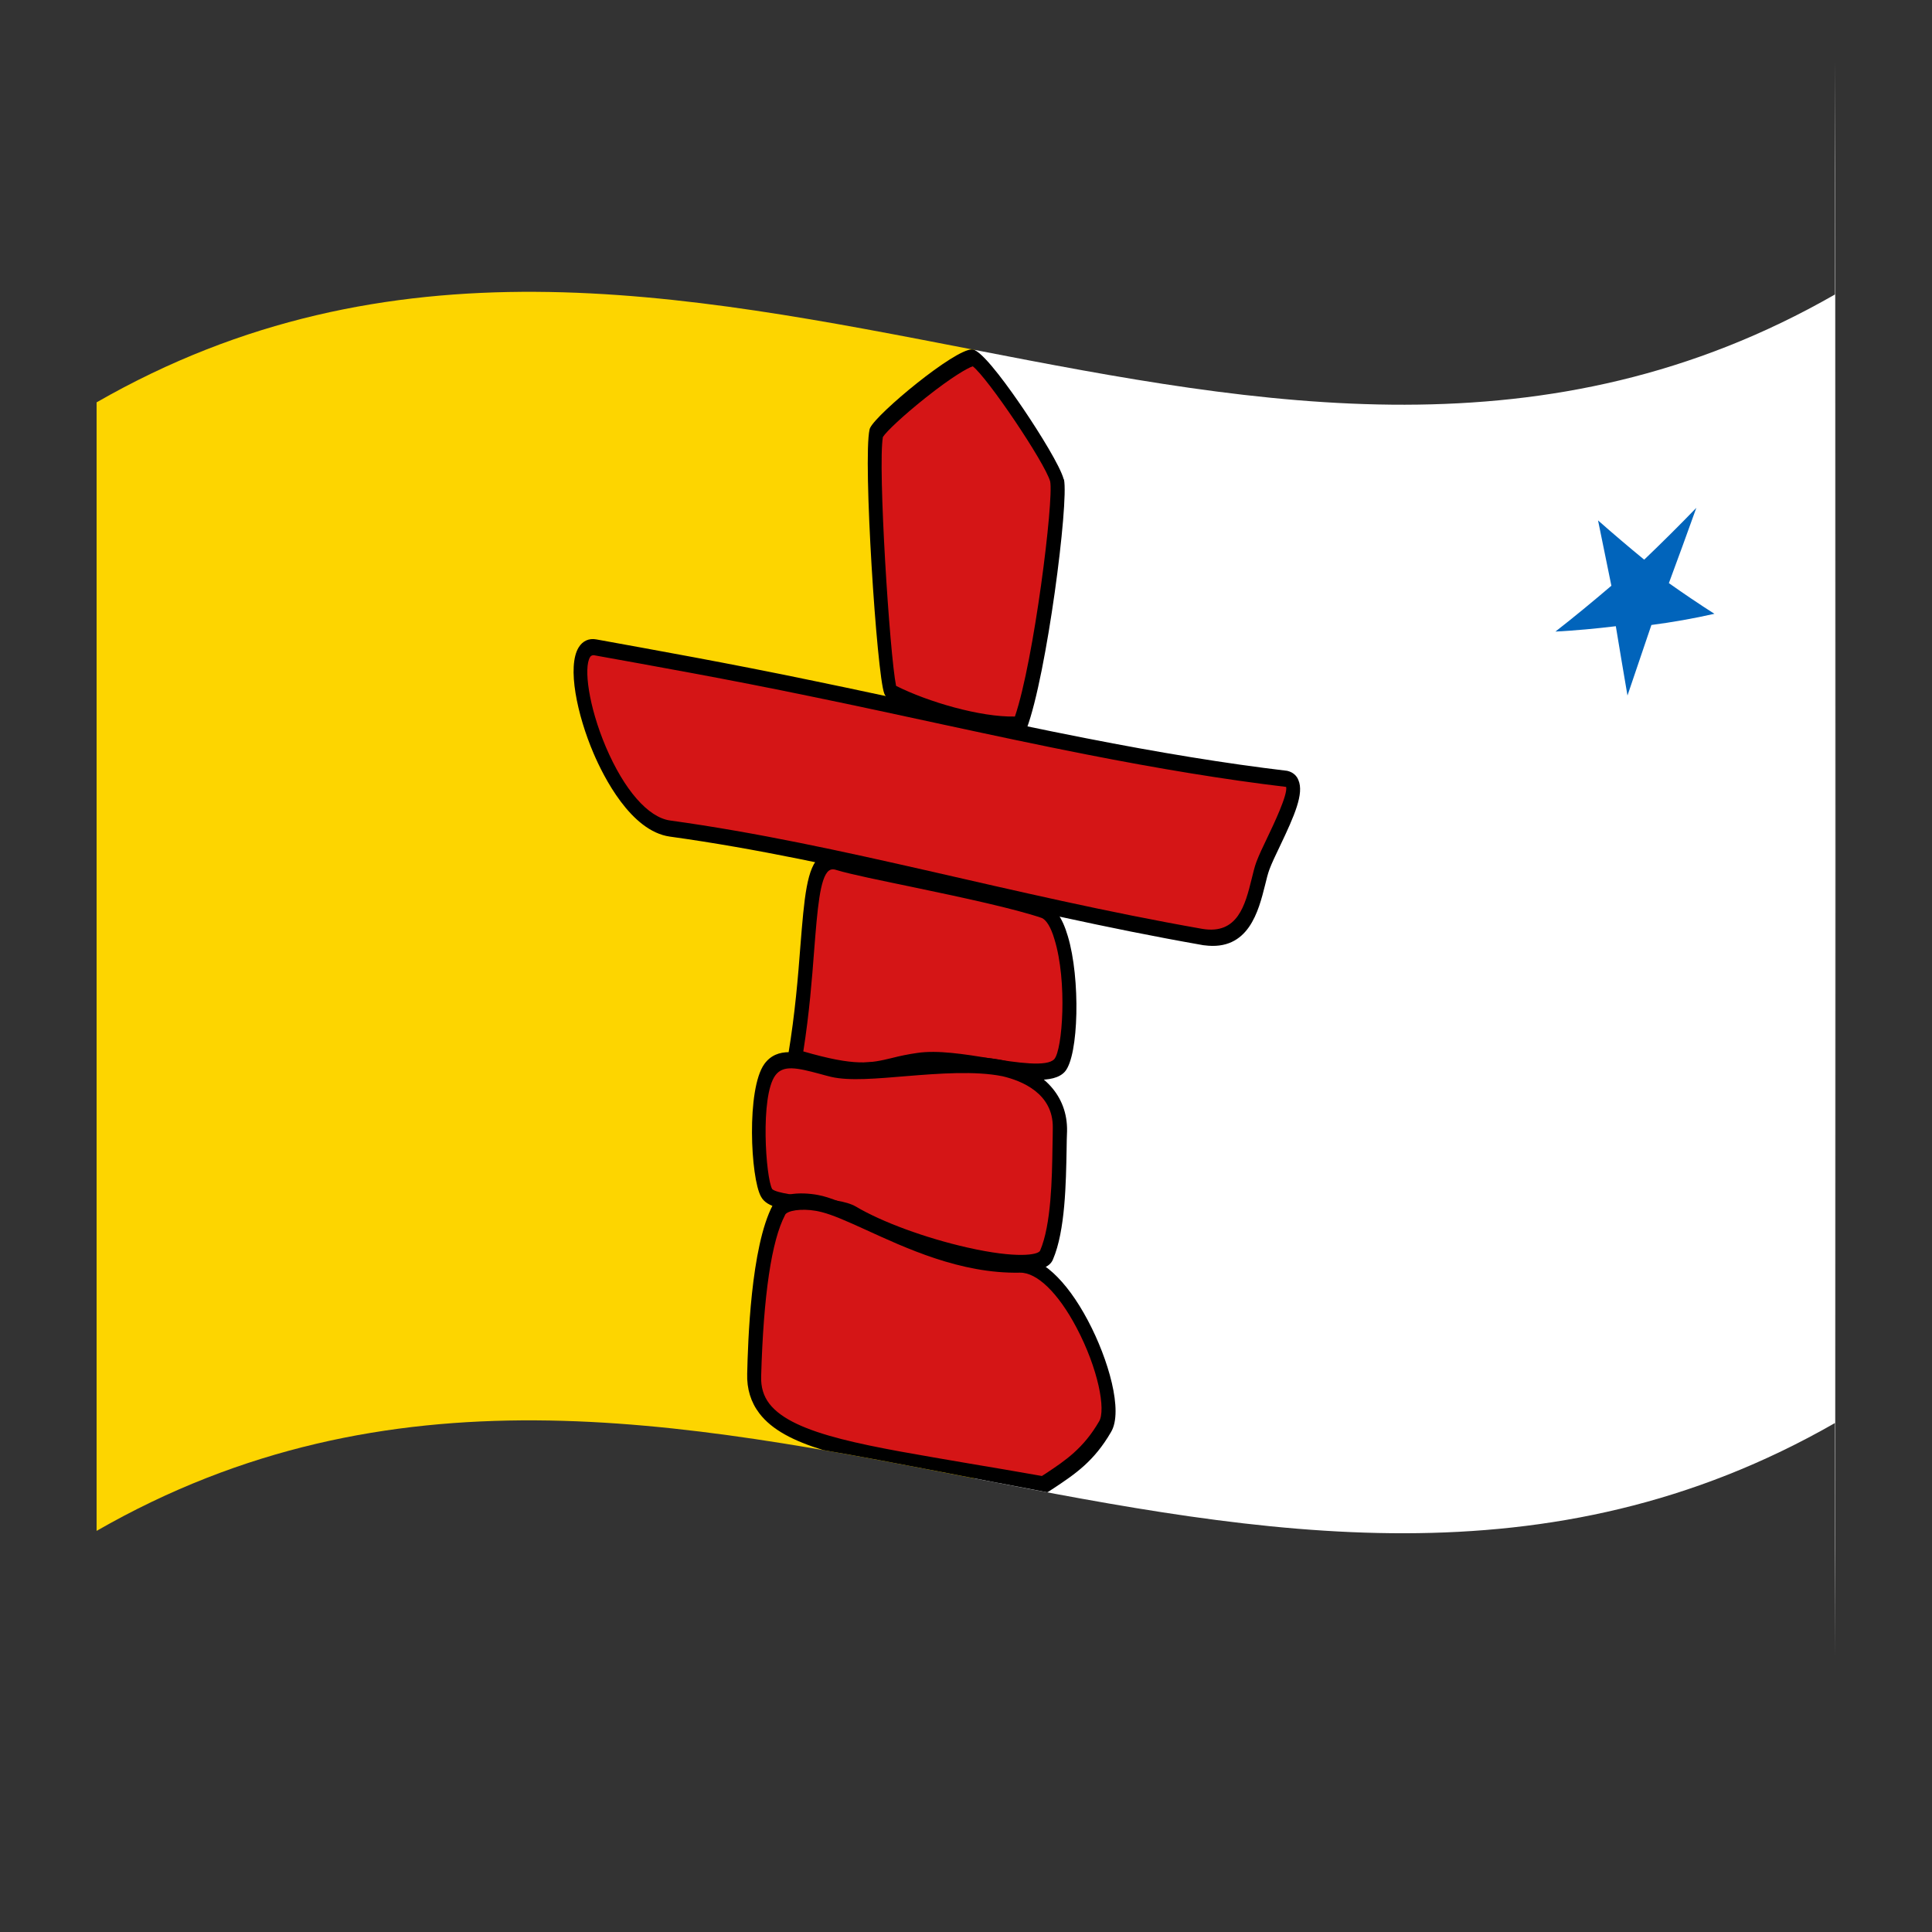 <?xml version="1.0" encoding="utf-8"?>
<!-- Generator: Adobe Illustrator 24.2.0, SVG Export Plug-In . SVG Version: 6.00 Build 0)  -->
<svg version="1.1" id="Layer_1" xmlns="http://www.w3.org/2000/svg" xmlns:xlink="http://www.w3.org/1999/xlink" x="0px" y="0px"
	 viewBox="0 0 1260 1260" style="enable-background:new 0 0 1260 1260;" xml:space="preserve">
<rect x="0" y="0" width="1260" height="1260" fill="#333333" stroke="none"/>
<style type="text/css">
	.st0{fill:#FDD500;}
	.st1{fill:#FFFFFF;}
	.st2{fill:#0164BB;}
	.st3{fill-rule:evenodd;clip-rule:evenodd;fill:#D51516;}
</style>
<g>
	<path class="st0" d="M63,262.4v736c190.9-109.6,381.7-71.2,572.6-34.2v-736C444.7,191.2,253.9,152.8,63,262.4z"/>
	<ellipse class="st1" cx="1196.9" cy="560" rx="0.2" ry="520.2"/>
	<path class="st1" d="M635.6,228.2v736c187.1,36.3,374.1,71.1,561.2-36.2V192C1009.7,299.3,822.6,264.5,635.6,228.2z"/>
	<path class="st2" d="M1106.3,331.2c-11.3,11.7-22.7,23-34,33.8c-10-8.2-20.1-16.8-30.1-25.6c2.9,14.2,5.8,28.4,8.7,42.6
		c-12.2,10.4-24.3,20.4-36.5,29.9c13.1-0.7,26.2-1.9,39.4-3.5c2.5,15.1,5,30.1,7.6,45.2c5.2-15.3,10.4-30.6,15.6-46
		c13.7-1.8,27.4-4.2,41.1-7.3c-9.9-6.3-19.8-13-29.7-20C1094.4,364.1,1100.4,347.7,1106.3,331.2z"/>
	<path class="st3" d="M634.6,233.3c-9-0.1-58.7,40-63.1,48.9c-4.2,19.1,5,157.4,9.3,168.7c22.1,11.7,60.5,23,84.4,21.6
		c13-34.8,27-145.6,24.1-159.2C685.9,300,644.3,237.8,634.6,233.3z"/>
	<path d="M693.7,312.5c-2.3-8.5-15.4-29.7-26-45.4c-8.8-13-24.7-35.4-32.1-38.8c-0.5-0.2-1.1-0.4-1.7-0.4
		c-11.4-0.2-61.7,41.5-66.4,51.1c-0.2,0.4-0.3,0.7-0.4,1.1c-4.4,19.7,4.7,159.5,9.6,172.2c0.5,1.4,1.5,2.5,2.8,3.3
		c14.5,7.7,36.6,15.5,57.3,19.5c10.6,2.1,20.8,3.1,29.5,2.6c1.6-0.2,2.9-1.2,3.3-2.6c13.1-35.1,27.5-147.3,24.3-162.4
		C693.8,312.7,693.8,312.6,693.7,312.5z M661.9,467.3c-22.5,0.5-56.9-9.6-77.5-20c-4.2-20.6-12-143-8.6-162.3
		c2.2-3.5,13-13.8,28.1-25.8c16.9-13.4,27.1-19.2,30.5-20.3c9.5,7.2,47,62.7,50.5,75.1C687.3,326.3,674.3,431,661.9,467.3z"/>
	<path class="st3" d="M839.2,507.9c-71-7.4-158.1-26.8-240.3-44.1c-82.2-17.7-159.4-33.2-210.7-41.6c-27-4.5,6,112.2,48.6,118.1
		c117.3,16.6,226.6,49.8,347.2,70.7c32.8,5.3,33.9-31.1,39.6-46.5C829.4,548.9,852.6,511.1,839.2,507.9z"/>
	<path d="M839.8,502.8c-0.1,0-0.3-0.1-0.4-0.1c-39.8-4.7-84.1-12-130.9-21.2c-60.5-11.8-122-26-177.6-37.4
		c-55.6-11.6-105.3-20.4-142-27.1l0,0c-4.8-0.9-8.9,1-11.5,5.2c-7.7,12.5-1,44.1,9.7,69.1c6.5,15.2,24.3,50.7,49.7,54.3
		c113.4,15.7,220.8,48.5,347.2,70.7c0.5,0.1,0.9,0.2,1.4,0.2c29,3.9,35.4-22.4,39.7-39.5c0.9-3.8,1.8-7.3,2.8-10
		c1.4-3.8,4-9.3,6.8-15.1c9.7-20.3,15.8-34.4,12.1-43.1C845.7,505.8,843.1,503.6,839.8,502.8z M826.6,546.1c-2.9,6-5.6,11.7-7.2,16
		c-1.2,3.2-2.1,7-3.1,11.1c-4.2,17-9.1,36.4-32.1,32.6c-126.3-22.2-233.7-55-347.2-70.7c-14.3-2-29.9-19.9-41.9-48
		c-11.3-26.7-14.5-51.7-10.3-58.5c0.4-0.8,1.3-1.3,2.3-1.3c0.2,0,0.4,0,0.7,0.1c37,6.7,86.9,15.5,142.6,27.1
		c55.7,11.4,117.4,25.6,178,37.5c46.7,9.2,90.8,16.5,130.4,21.2C839.9,518.3,830.6,537.7,826.6,546.1L826.6,546.1z"/>
	<path class="st3" d="M680,593.4c-30.8-10.6-113.1-25.1-133.9-31.3c-22.8-7.1-14.8,51.3-27.5,127.2c51.3,15.4,53.5,6.4,80.9,2.6
		c28.8-4.3,80.7,15.2,91.5,2.8C700.8,683.6,701,601,680,593.4z"/>
	<path d="M680.6,588.3c-17.9-6.1-52.4-13.5-82.8-19.9c-21.8-4.6-42.5-8.7-51.1-11.4c-4.5-1.4-8.5-0.9-11.7,1.5
		c-8.9,6.8-10.5,27.4-13,58.4c-1.5,19.8-3.5,44.4-7.9,70.7c-0.2,1.4,0.1,2.9,0.8,4.2c0.6,1.2,1.8,2.1,3.2,2.6
		c9.6,3,19.3,5.4,29.2,7.3c18.1,3.2,26.8,1.2,37.6-1.4c5.2-1.3,10.5-2.4,15.9-3.1c12.2-1.8,29.1,0.9,45.3,3.5
		c22,3.5,41,6.5,48.4-1.8c9.1-10.4,10.2-60.9,1.9-88.4C692.8,598.2,687.5,590.8,680.6,588.3z M687.6,690.7
		c-4.7,5.3-24.4,2.3-41.8-0.5c-16.9-2.7-34.3-5.5-47.6-3.5c-5.6,0.8-11.1,1.9-16.5,3.3c-14.1,3.4-23.7,5.6-57.8-4.3
		c3.9-24.7,5.7-47.6,7.1-66.2c2.1-26.4,3.7-47.2,9.6-51.7c0.9-0.6,2.2-1.3,4.9-0.4l0,0c9.1,2.8,29,6.8,52,11.6
		c30.2,6.3,64.4,13.7,81.7,19.6c3.1,1.1,6.2,6.1,8.5,14C696.2,640.1,692.9,684.7,687.6,690.7L687.6,690.7z"/>
	<path class="st3" d="M654.1,696.7c-35-7.2-87.7,5.7-111.7,0.3c-17.6-4.5-32.3-10.3-40.2,0.5c-11,15.1-7.5,70.9-2.1,80.4
		c4.7,8.8,45.7,6.9,56.7,13.6c37.8,22.4,120.1,41.7,125.8,27c9.5-22,8-64.5,8.8-81.9C691.7,714.6,675.4,701.7,654.1,696.7z"/>
	<path d="M654.2,691.5c-19.1-3.9-43.3-2-64.7-0.3c-18.6,1.5-36.2,3.1-46.8,0.7c-2.4-0.6-4.7-1.2-6.9-1.8c-14.9-4-28.9-7.7-37.3,3.8
		c-11.8,16.4-9,74.4-2.2,86.5c3.9,7.3,15.2,8.7,34.6,11c9.5,1.1,20.3,2.5,24.3,4.8c18.1,10.8,47.4,21.5,76.4,28
		c2.6,0.6,5.2,1.1,7.9,1.6c20.8,4,43.2,5.7,47.2-4.4c8.1-18.8,8.5-50.5,8.9-71.5c0.1-4.8,0.1-9,0.3-12.2c0,0,0-0.1,0-0.1
		C696.3,714.9,680.8,697.7,654.2,691.5z M503.9,775.7L503.9,775.7z M686.4,748.2c-0.3,20.1-0.8,50.6-8.1,67.5c0,0,0,0.1-0.1,0.1
		c-1.3,2.5-14.6,5.2-47.3-2.2c-27.4-6.2-55.9-16.7-72.7-26.7c-3.1-1.8-7.6-3.1-13.1-4c-4.4-0.8-9.4-1.4-14.7-2
		c-9-1.1-23.9-2.7-26.8-5.4c-4.2-7.4-7.9-60.5,2-74.1c5.1-7,14-5.1,29.2-1c2.3,0.6,4.6,1.3,7.2,1.9c12,2.8,30.1,1.1,49.4-0.5
		c20.9-1.7,44.6-3.5,62.4,0.1c12.4,2.9,33.2,11.1,32.8,33.7C686.6,739.1,686.5,743.3,686.4,748.2L686.4,748.2z"/>
	<path class="st3" d="M664.4,824.6c-54.2,1-102.6-33-128.2-39.4c-9.7-2.5-25-2.6-28.2,3.9c-13.3,25.1-15.5,82.6-16.2,107.7
		c-1.4,48.3,78.2,50.4,189.2,71.4c14.2-9.6,27.9-17.4,39.7-37.8C732.4,911.2,697.1,824.1,664.4,824.6z"/>
	<path d="M687.8,970.2c13.2-8.8,25.7-17.1,36.8-36.3c8.1-13.5-1.7-47.5-15.1-72.7c-14.2-26.8-31-42.1-46-41.9
		c-36.9,0.7-71.8-15.7-97.3-27.4c-11.6-5.3-21.6-9.8-29.7-11.9c-7.3-1.9-27.3-4.3-32.5,5.9c-14.4,27.3-16.2,89.6-16.7,110
		c-0.3,9.9,2.4,18.6,7.9,25.8c8.2,10.8,22.4,18.1,41.7,24c48.7,8.4,97.3,18.4,146,27.5c0.3-0.1,0.6-0.2,0.9-0.4
		C685.1,972,686.5,971.1,687.8,970.2z M508.1,789.1L508.1,789.1z M679.5,962.6c-16.7-3-32.5-5.6-47.8-8.2
		c-63.8-11-114.2-18.4-130-39c-3.8-5-5.5-10.8-5.3-17.7c1.5-53.2,6.8-88.6,15.6-105.3v-0.1c1.4-2.8,10.5-4.3,20.2-2.6
		c1.2,0.2,2.4,0.5,3.7,0.8c7.4,1.9,17,6.2,28.2,11.3c26.3,12,62.3,29,101.1,28.2c11.1-0.2,24.9,13.2,36.8,35.7
		c14.3,27,19.3,53.9,14.8,61.3c-10.2,17.6-22,25.5-34.5,33.8L679.5,962.6z"/>
</g>
</svg>
